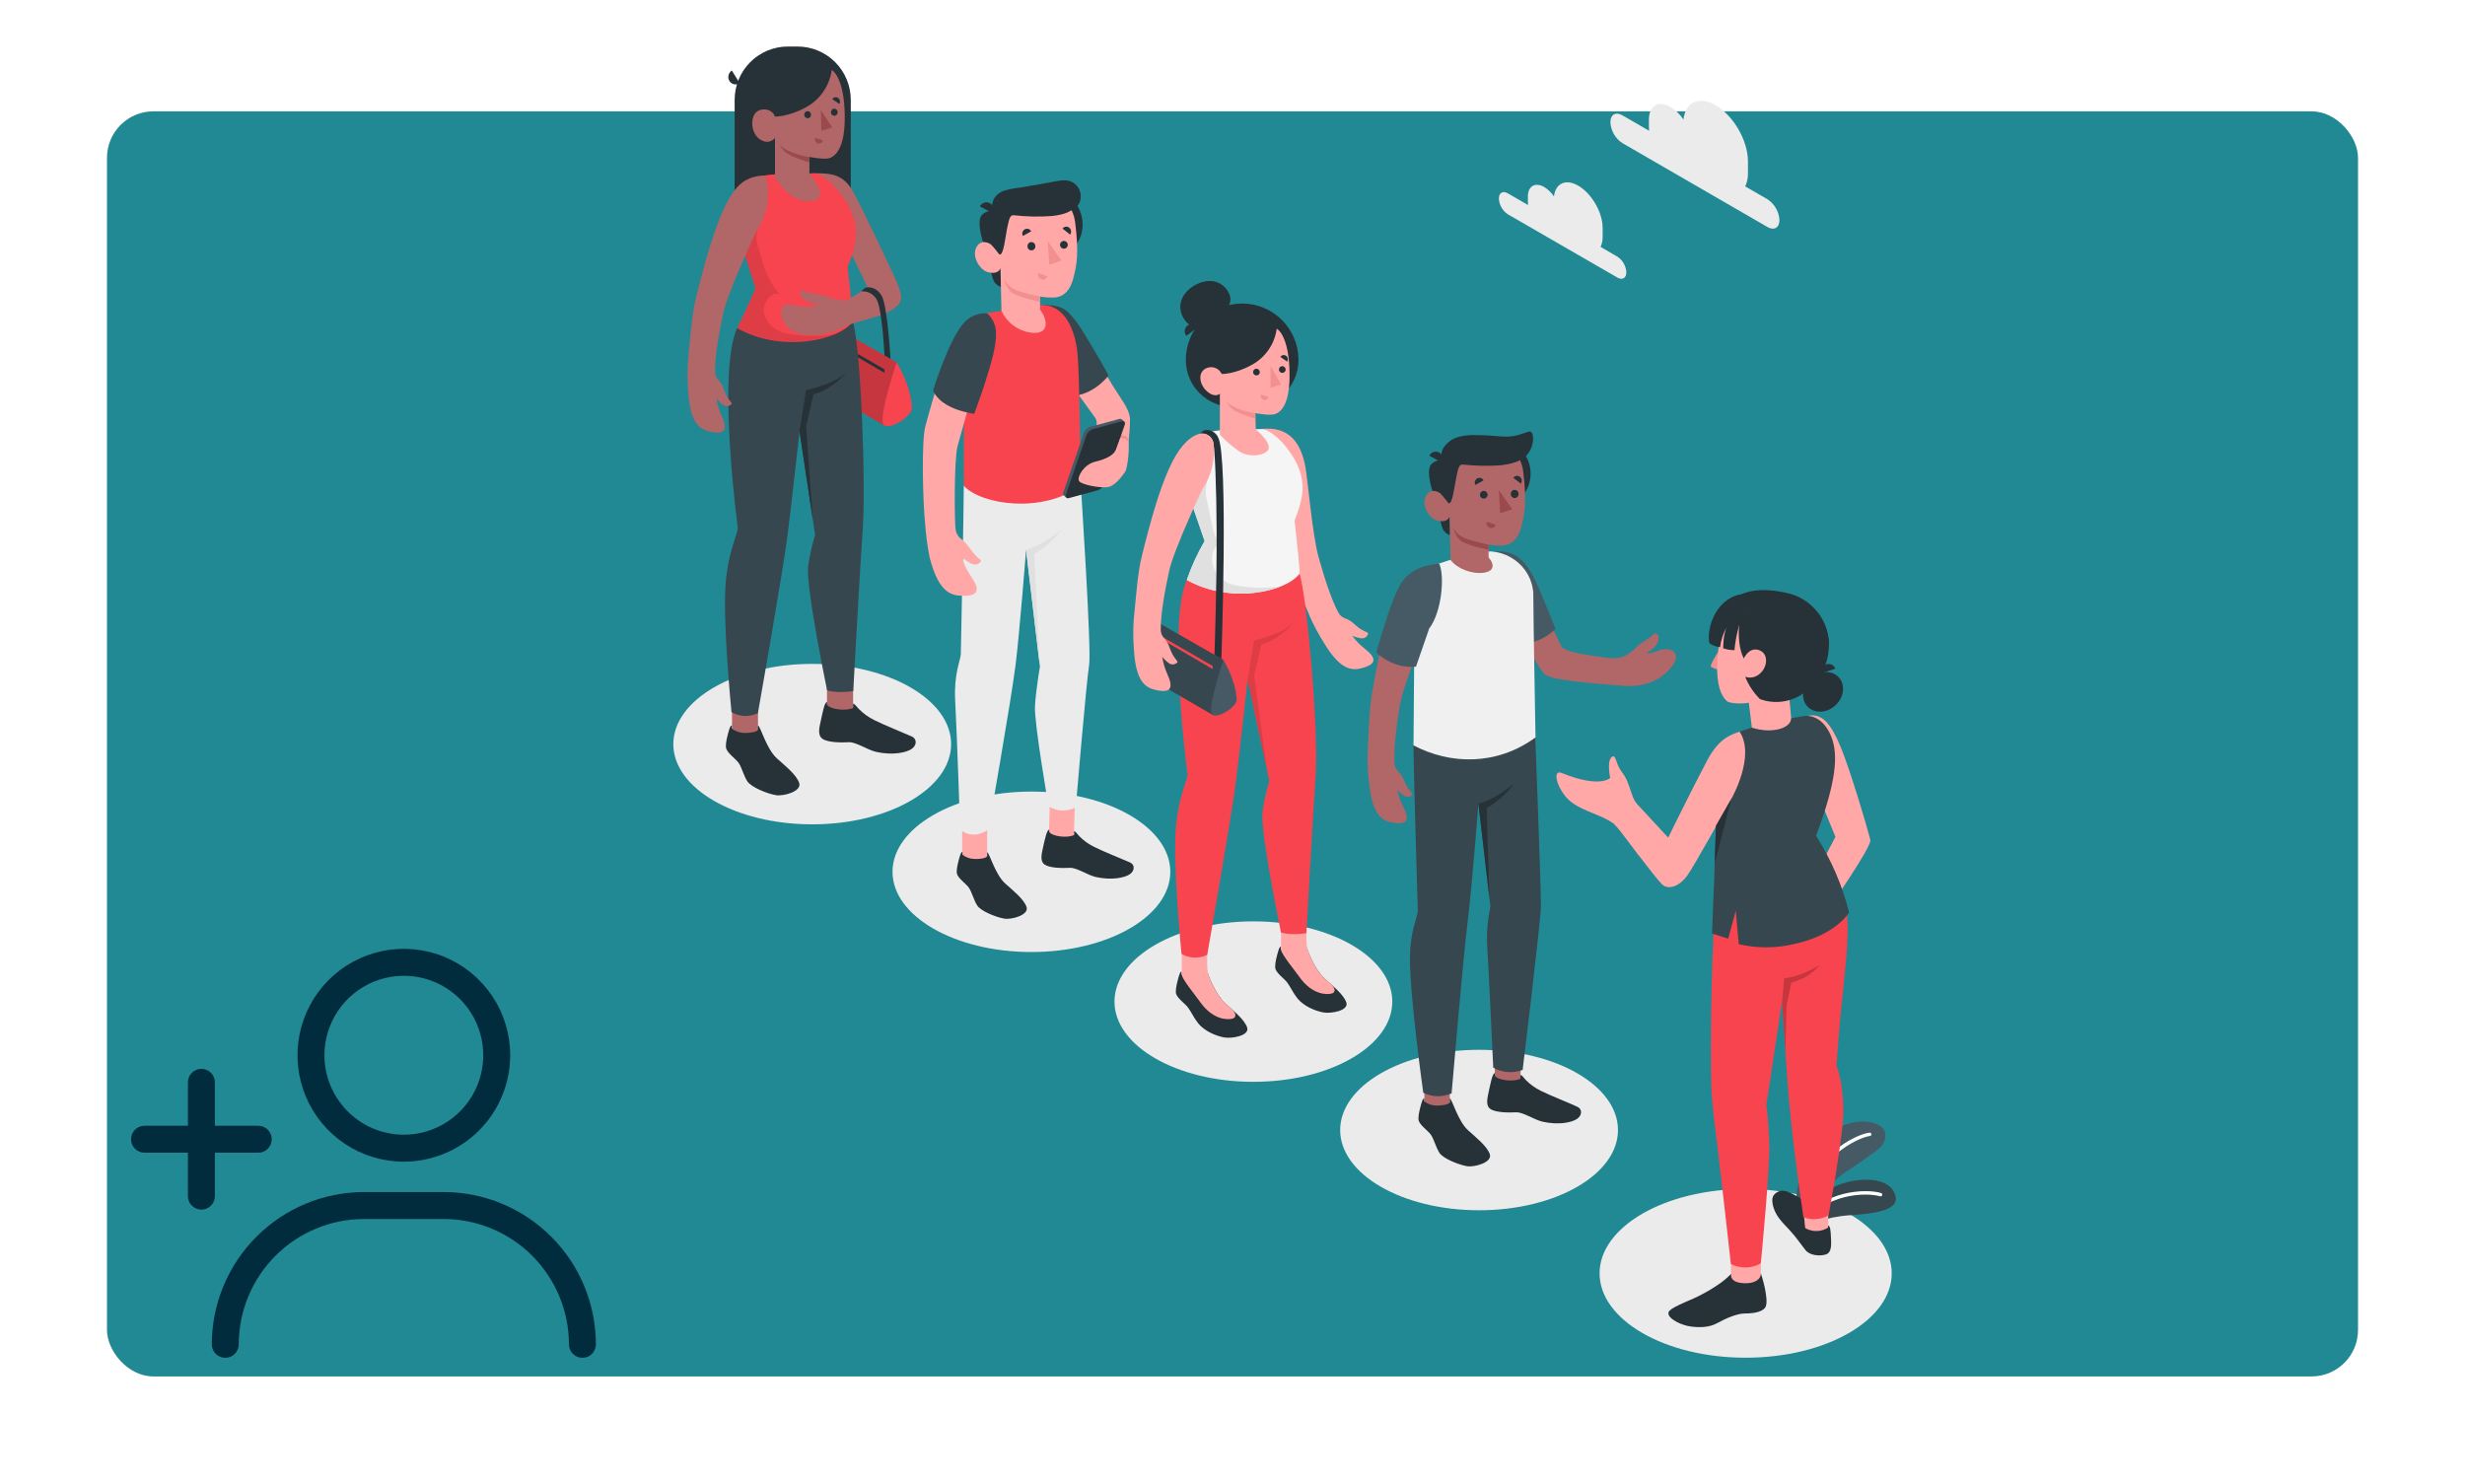 <svg width="530" height="319" viewBox="0 0 530 319" fill="none" xmlns="http://www.w3.org/2000/svg">
<g filter="url(#filter0_d_446_657)">
<rect x="23" y="23.937" width="484" height="272" rx="10" fill="#218994"/>
</g>
<path d="M375.333 291.907C392.678 291.907 406.739 283.787 406.739 273.77C406.739 263.753 392.678 255.632 375.333 255.632C357.989 255.632 343.928 263.753 343.928 273.77C343.928 283.787 357.989 291.907 375.333 291.907Z" fill="#EBEBEB"/>
<path d="M174.637 177.232C191.132 177.232 204.503 169.51 204.503 159.984C204.503 150.458 191.132 142.735 174.637 142.735C158.142 142.735 144.771 150.458 144.771 159.984C144.771 169.51 158.142 177.232 174.637 177.232Z" fill="#EBEBEB"/>
<path d="M221.765 204.686C238.259 204.686 251.631 196.964 251.631 187.438C251.631 177.912 238.259 170.19 221.765 170.19C205.27 170.19 191.898 177.912 191.898 187.438C191.898 196.964 205.27 204.686 221.765 204.686Z" fill="#EBEBEB"/>
<path d="M269.491 232.592C285.986 232.592 299.357 224.869 299.357 215.343C299.357 205.817 285.986 198.095 269.491 198.095C252.997 198.095 239.625 205.817 239.625 215.343C239.625 224.869 252.997 232.592 269.491 232.592Z" fill="#EBEBEB"/>
<path d="M318.017 260.207C334.511 260.207 347.883 252.485 347.883 242.959C347.883 233.433 334.511 225.71 318.017 225.71C301.522 225.71 288.15 233.433 288.15 242.959C288.15 252.485 301.522 260.207 318.017 260.207Z" fill="#EBEBEB"/>
<path d="M348.829 24.793L354.581 28.118C354.581 27.86 354.536 27.602 354.536 27.358V25.702C354.536 22.731 356.616 21.527 359.186 23.009C360.295 23.695 361.243 24.614 361.962 25.702C362.381 21.965 365.312 20.547 368.867 22.628C372.731 24.851 375.829 30.251 375.829 34.69V37.19C375.853 38.186 375.653 39.175 375.243 40.083L380.022 42.84C380.772 43.332 381.396 43.992 381.843 44.769C382.291 45.546 382.55 46.417 382.599 47.312C382.599 48.962 381.439 49.632 380.022 48.807L348.829 30.766C348.078 30.277 347.452 29.617 347.005 28.84C346.557 28.062 346.299 27.19 346.253 26.294C346.247 24.639 347.393 23.968 348.829 24.793Z" fill="#EBEBEB"/>
<path d="M324.206 41.571L328.547 44.084C328.547 43.884 328.515 43.697 328.515 43.504V42.248C328.515 40.006 330.087 39.097 332.025 40.218C332.861 40.73 333.575 41.419 334.119 42.235C334.434 39.413 336.643 38.369 339.329 39.915C342.234 41.591 344.585 45.669 344.585 49.02V50.901C344.604 51.653 344.452 52.4 344.141 53.085L347.747 55.173C348.311 55.544 348.78 56.042 349.115 56.627C349.451 57.212 349.644 57.869 349.68 58.542C349.68 59.786 348.804 60.295 347.747 59.67L324.206 46.075C323.642 45.703 323.174 45.203 322.838 44.617C322.503 44.031 322.309 43.374 322.274 42.699C322.274 41.455 323.118 40.953 324.206 41.571Z" fill="#EBEBEB"/>
<path d="M386.714 265.142C388.273 263.3 392.473 261.631 397.728 261.277C402.984 260.922 408.311 260.284 407.563 257.153C406.758 253.777 402.044 252.939 397.129 254.17C391.764 255.51 387.275 260.117 386.74 263.338L386.714 265.142Z" fill="#37474F"/>
<path d="M386.785 264.021C386.855 264.031 386.925 264.021 386.989 263.992C387.053 263.964 387.107 263.918 387.146 263.86C392.209 256.367 401.438 256.367 404.227 257.204C404.274 257.219 404.323 257.225 404.371 257.22C404.42 257.216 404.467 257.202 404.51 257.179C404.554 257.157 404.592 257.125 404.623 257.088C404.654 257.05 404.677 257.006 404.691 256.959C404.719 256.865 404.709 256.764 404.664 256.677C404.618 256.591 404.54 256.525 404.446 256.496C401.496 255.6 391.835 255.587 386.528 263.454C386.475 263.537 386.457 263.637 386.476 263.733C386.495 263.829 386.551 263.914 386.631 263.97C386.678 263.997 386.731 264.014 386.785 264.021Z" fill="white"/>
<path d="M386.714 265.142C386.714 265.142 390.547 255.839 397.471 251.541C399.525 250.252 401.76 248.616 403.319 247.482C406.662 245.046 405.895 241.76 401.818 241.225C395.764 240.439 390.611 244.892 387.739 251.27C384.866 257.649 386.714 265.142 386.714 265.142Z" fill="#455A64"/>
<path d="M386.773 260.716C386.862 260.73 386.953 260.71 387.028 260.66C387.103 260.61 387.157 260.533 387.178 260.446C389.903 249.048 399.564 244.512 402.05 244.241C402.098 244.236 402.144 244.222 402.186 244.199C402.228 244.177 402.265 244.146 402.295 244.109C402.325 244.071 402.347 244.029 402.36 243.983C402.374 243.937 402.378 243.889 402.372 243.842C402.361 243.747 402.313 243.66 402.238 243.601C402.163 243.542 402.068 243.515 401.973 243.526C398.959 243.848 389.278 248.603 386.476 260.278C386.465 260.324 386.462 260.372 386.469 260.419C386.476 260.466 386.493 260.511 386.517 260.552C386.542 260.593 386.574 260.628 386.612 260.656C386.651 260.684 386.694 260.705 386.74 260.716H386.773Z" fill="white"/>
<path d="M388.698 153.921C391.783 153.193 393.786 155.796 395.783 160.647C397.78 165.499 401.316 177.316 402.14 180.557C402.514 182.006 393.323 195.002 393.716 194.809C393.838 194.751 390.128 188.546 390.128 188.546L394.637 179.912L391.416 172.065L388.698 153.921Z" fill="#FFA8A7"/>
<path d="M393.084 263.454C393.503 263.615 393.606 264.408 393.67 265.993C393.716 267.198 393.973 269.292 392.569 269.71C391.165 270.129 389.11 269.91 388.209 268.783C387.081 267.372 386.321 266.128 384.724 264.408C383.333 262.913 381.826 261.515 381.265 259.421C380.757 257.526 381.182 256.708 382.47 256.154C384.248 255.4 387.036 257.874 388.428 258.261C389.626 258.564 392.666 263.261 393.084 263.454Z" fill="#263238"/>
<path d="M393.084 260.877V263.918C392.354 264.387 391.51 264.648 390.643 264.672C389.776 264.695 388.918 264.482 388.164 264.053C388.08 263.867 387.835 260.877 387.835 260.877H393.084Z" fill="#FFA8A7"/>
<path d="M378.605 273.763C378.605 273.763 379.159 275.451 379.462 276.933C379.7 278.112 380.042 280.077 379.629 280.96C379.217 281.843 377.613 282.416 375.121 282.397C373.511 282.397 370.992 283.486 369.273 284.446C367.553 285.406 365.563 285.445 363.682 285.219C361.466 284.961 359.173 283.673 358.813 282.758C358.452 281.843 358.916 281.398 364.139 279.169C364.184 279.169 369.646 276.682 372.171 273.892L378.605 273.763Z" fill="#263238"/>
<path d="M378.605 271.663C378.605 271.663 378.605 273.106 378.605 273.931C378.605 274.756 377.633 275.986 375.114 275.896C373.343 275.832 372.1 275.355 372.171 273.899V271.792L378.605 271.663Z" fill="#FFA8A7"/>
<path d="M396.343 238.384C396.182 231.941 394.862 229.144 394.862 229.144C394.862 229.144 395.351 221.213 396.421 211.51C398.044 196.722 397.297 193.862 394.379 187.206C394.379 187.206 369.504 184.687 368.751 195.028C367.804 207.914 367.688 230.742 368.036 235.291C368.384 239.84 368.371 238.996 369.472 248.178C370.348 255.458 372.152 271.766 372.152 271.766C373.153 272.275 374.265 272.53 375.388 272.507C376.511 272.485 377.612 272.186 378.592 271.637C378.592 271.637 380.621 250.929 380.409 245.684C380.151 239.273 379.765 237.643 379.765 237.643C379.765 237.643 382.676 218.707 383.127 215.363C383.127 215.363 383.533 221.342 383.874 225.891C384.215 230.44 384.183 232.295 385.162 241.702C385.916 249.08 387.738 261.676 387.738 261.676C388.613 262.032 389.558 262.181 390.5 262.111C391.442 262.042 392.355 261.756 393.168 261.276C393.168 261.276 396.498 243.577 396.343 238.384Z" fill="#F7444E"/>
<path d="M375.958 150.57L377.124 160.183L385.574 159.423L384.608 148.747L375.958 150.57Z" fill="#FFA8A7"/>
<path d="M393.819 158.566C392.891 156.04 390.759 153.412 387.513 153.991C386.663 154.152 385.922 154.275 385.123 154.436C385.053 156.646 380.879 157.793 376.718 156.453C375.469 156.813 374.322 157.174 373.285 157.548C370.31 158.611 369.118 163.553 369.047 171.82C368.976 180.086 368.107 200.711 368.107 200.711L371.585 201.806L373.208 195.769L373.852 202.998C377.803 203.919 381.916 203.9 385.858 202.94C394.798 201.007 397.574 196.162 397.574 196.162C396.1 190.328 393.701 184.768 390.469 179.693C394.952 167.793 395.197 162.297 393.819 158.566Z" fill="#37474F"/>
<path d="M369.678 138.354C369.172 137.206 368.966 135.948 369.078 134.698C369.191 133.448 369.619 132.247 370.322 131.208C373.156 126.756 378.625 125.996 385.136 127.729C387.398 128.424 389.39 129.8 390.842 131.669C392.293 133.538 393.132 135.809 393.245 138.173C393.555 142.928 380.299 146.434 380.602 149.687L369.678 138.354Z" fill="#263238"/>
<path d="M369.396 140.164C369.396 140.164 367.591 143.044 367.849 143.341C368.295 143.617 368.786 143.813 369.299 143.921L369.396 140.164Z" fill="#F28F8F"/>
<path d="M374.876 131.022C373.079 132.014 369.981 133.844 369.35 140.577C368.706 147.49 370.303 149.848 371.282 150.725C371.926 151.317 375.211 151.453 376.899 150.873C379.018 150.151 383.584 147.741 385.658 144.127C388.093 139.868 388.473 134.275 385.465 132.168C381.227 129.205 376.377 130.184 374.876 131.022Z" fill="#FFA8A7"/>
<path d="M374.87 131.84C373.82 134.37 373.168 137.048 372.937 139.778C372.109 139.786 371.286 139.654 370.503 139.385C370.503 139.385 370.471 136.485 371.25 134.836C370.502 136.165 370.021 137.627 369.833 139.14C368.999 139.072 368.201 138.773 367.527 138.277C366.883 135.177 368.815 128.786 374.322 127.768L374.87 131.84Z" fill="#263238"/>
<path d="M374.348 131.324C374.348 131.324 372.931 137.658 374.94 141.582C374.94 141.582 375.984 139.095 378.116 139.746C380.248 140.396 380.138 143.231 378.509 144.726C378.092 145.151 377.564 145.45 376.986 145.59C376.407 145.729 375.801 145.702 375.237 145.512C375.955 147.301 377.028 148.925 378.393 150.287C378.393 150.287 384.692 153.096 390.147 146.936C395.1 141.35 394.179 131.601 386.598 129.308C379.018 127.014 374.348 131.324 374.348 131.324Z" fill="#263238"/>
<path d="M395.319 145.596C396.814 147.181 396.53 149.874 394.675 151.614C392.82 153.353 390.128 153.482 388.634 151.904C387.14 150.325 387.423 147.619 389.278 145.879C391.133 144.14 393.819 144.011 395.319 145.596Z" fill="#263238"/>
<path d="M392.73 142.825C392.356 142.946 392.044 143.211 391.864 143.561C391.685 143.911 391.651 144.319 391.77 144.694L394.598 143.785C394.477 143.411 394.212 143.099 393.862 142.919C393.512 142.739 393.105 142.706 392.73 142.825Z" fill="#263238"/>
<path d="M351.902 172.773C350.671 171.375 350.472 168.263 348.836 166.15C347.2 164.036 347.496 161.872 346.472 162.825C345.448 163.779 346.214 167.277 346.214 167.277C346.214 167.277 344.314 170.808 344.147 172.612C343.979 174.416 348.771 178.959 348.771 178.959L351.902 172.773Z" fill="#FFA8A7"/>
<path d="M346.472 167.032C346.472 167.032 344.54 169.738 335.819 166.201C333.41 165.228 335.033 170.409 337.989 172.554C340.72 174.539 344.14 175.131 346.878 177.006C346.884 176.742 346.472 167.032 346.472 167.032Z" fill="#FFA8A7"/>
<path d="M374.026 157.29C371.54 158.154 369.369 159.159 367.05 163.514C364.068 169.12 358.677 180.086 358.677 180.086L351.902 172.773C351.902 172.773 350.916 171.388 349.087 174.41C347.258 177.432 348.069 178.276 348.069 178.276C348.069 178.276 355.927 188.797 357.363 190.137C358.8 191.478 361.176 190.434 362.722 188.333C364.268 186.233 372.261 171.742 372.261 171.742C372.261 171.742 377.536 162.587 374.026 157.29Z" fill="#FFA8A7"/>
<path opacity="0.2" d="M383.159 215.388L383.629 210.362C386.327 209.959 388.906 208.979 391.191 207.489C391.191 207.489 389.574 210.066 385.143 211.258L384.138 216.155L383.88 225.916L383.159 215.388Z" fill="black"/>
<path d="M368.938 177.528C368.938 177.528 372.062 172.058 372.261 171.729L368.687 185.602L368.938 177.528Z" fill="#263238"/>
<path d="M331.871 144.713C332.785 145.674 334.956 146.414 349.01 147.439C351.055 147.638 353.12 147.367 355.045 146.646C356.941 145.898 358.57 144.599 359.721 142.916C359.992 142.545 360.193 142.128 360.313 141.685C360.423 141.248 360.356 140.785 360.127 140.397C359.85 140.031 359.453 139.775 359.006 139.675C358.121 139.474 357.194 139.574 356.372 139.958C355.083 140.461 354.079 140.635 354.175 140.371C354.272 140.107 355.058 139.868 355.863 138.96C356.668 138.051 356.874 136.775 356.352 136.382C355.831 135.989 355.921 136.073 354.993 136.846C354.066 137.62 352.997 138.013 351.773 139.198C350.999 140.08 350.022 140.759 348.926 141.176C347.515 141.737 346.182 141.569 342.266 140.944C338.885 140.403 337.584 140.21 335.961 139.308C334.215 136.653 330.003 125.436 328.174 122.362C326.241 119.108 322.312 119.012 322.312 119.012C322.347 123.018 323.017 126.993 324.296 130.79C325.649 134.591 330.962 143.766 331.871 144.713Z" fill="#B16668"/>
<path d="M321.25 118.645C322.868 118.376 324.53 118.669 325.958 119.476C328.09 120.816 329.481 123.297 330.827 126.402C332.476 130.178 334.46 135.229 334.46 135.229C332.544 137.093 330.039 138.232 327.375 138.451L321.031 127.903L321.25 118.645Z" fill="#455A64"/>
<path d="M306.249 239.634H311.724V230.259H306.249V239.634Z" fill="#B16668"/>
<path d="M321.398 232.618L326.873 232.804L327.143 222.888L321.398 222.695V232.618Z" fill="#B16668"/>
<path d="M303.917 160.255C303.917 165.486 304.845 195.905 304.845 195.905C304.716 197.406 303.267 200.08 303.157 205.505C302.99 213.365 306.017 234.944 306.017 234.944C306.962 235.408 307.997 235.66 309.05 235.681C310.103 235.703 311.147 235.493 312.11 235.066C312.11 235.066 314.596 205.808 315.575 198.031C316.432 191.24 317.881 172.793 317.881 172.793L320.457 194.957C319.823 197.813 319.593 200.743 319.775 203.662C320.032 207.264 321.063 229.544 321.063 229.544C322.017 230.084 323.078 230.408 324.171 230.491C325.265 230.575 326.363 230.416 327.388 230.027C327.388 230.027 331.252 198.263 331.31 194.957C331.381 191.195 329.88 152.768 329.88 152.768L303.917 160.255Z" fill="#37474F"/>
<path d="M307.518 121.782C306.314 122.318 305.366 123.303 304.877 124.527C304.317 126.042 304.046 127.648 304.078 129.263V139.991L303.917 160.254C311.775 164.397 321.765 164.674 330.151 158.547C330.151 158.547 329.681 132.472 329.681 128.206C329.681 128.013 329.681 127.82 329.681 127.62C329.372 121.525 323.375 117.311 317.443 118.864L312.484 120.152L307.505 121.795L307.518 121.782Z" fill="#F0F0F0"/>
<path d="M326.896 107.15C329.833 104.211 329.833 99.446 326.896 96.507C323.958 93.568 319.194 93.568 316.257 96.507C313.319 99.446 313.319 104.211 316.257 107.15C319.194 110.089 323.958 110.089 326.896 107.15Z" fill="#263238"/>
<path d="M308.568 107.176C308.568 107.176 309.785 112.904 310.274 113.851C310.6 114.431 311.138 114.863 311.775 115.056L311.691 111.029L308.568 107.176Z" fill="#263238"/>
<path d="M310.094 98.967C309.668 98.918 309.237 98.966 308.833 99.109C308.429 99.252 308.062 99.486 307.763 99.792C306.758 100.816 307.318 104.031 308.568 107.176L310.861 107.44L310.094 98.967Z" fill="#263238"/>
<path d="M311.55 107.44C311.092 107.717 310.435 106.834 309.869 106.235C309.302 105.636 307.447 104.83 306.519 106.783C305.592 108.735 307.337 111.389 308.793 111.847C311.311 112.639 311.691 111.029 311.691 111.029L311.872 120.378C315.002 124.392 323.678 124.05 320.064 119.862V117.098C321.184 117.278 322.32 117.337 323.452 117.272C325.301 116.989 326.467 115.526 327.027 113.522C327.929 110.301 328.27 107.723 327.51 101.383C326.666 94.45 318.609 94.373 314.255 97.118C309.901 99.863 311.55 107.44 311.55 107.44Z" fill="#B16668"/>
<path d="M311.55 108.22C311.318 108.22 310.442 106.757 309.869 106.235C309.07 105.513 310.094 98.967 310.094 98.967C309.886 98.4 309.848 97.785 309.984 97.197C310.12 96.609 310.425 96.073 310.861 95.655C311.949 94.457 313.134 93.722 316.271 93.536C318.422 93.525 320.571 93.627 322.712 93.838C325.81 94.045 326.95 93.284 328.734 92.782C330.093 92.402 330.248 97.292 326.802 98.948C326.802 98.948 325.681 99.669 322.738 100.03C320.016 100.231 317.282 100.179 314.571 99.876C313.72 99.76 313.54 100.584 313.076 102.846C312.664 104.837 312.329 108.174 311.55 108.22Z" fill="#263238"/>
<path d="M310.101 99.476L307.318 97.981C307.407 97.794 307.533 97.627 307.688 97.489C307.844 97.352 308.025 97.248 308.222 97.183C308.419 97.118 308.627 97.093 308.834 97.111C309.04 97.129 309.241 97.188 309.424 97.285C309.797 97.494 310.074 97.838 310.2 98.246C310.326 98.653 310.291 99.094 310.101 99.476Z" fill="#263238"/>
<path d="M320.058 117.098C320.058 117.098 315.929 116.267 314.487 115.501C313.637 115.058 312.941 114.368 312.49 113.522C312.707 114.368 313.093 115.162 313.624 115.855C314.68 117.202 320.065 118.2 320.065 118.2L320.058 117.098Z" fill="#9A4A4D"/>
<path d="M319.853 106.409C319.845 106.57 319.791 106.726 319.695 106.856C319.6 106.987 319.469 107.086 319.318 107.143C319.167 107.199 319.002 107.21 318.845 107.174C318.687 107.138 318.544 107.057 318.432 106.94C318.321 106.823 318.246 106.676 318.217 106.518C318.188 106.359 318.207 106.195 318.27 106.046C318.334 105.898 318.439 105.771 318.574 105.682C318.709 105.593 318.866 105.546 319.028 105.546C319.139 105.547 319.249 105.571 319.351 105.616C319.452 105.66 319.544 105.724 319.621 105.805C319.698 105.885 319.758 105.98 319.798 106.084C319.838 106.187 319.856 106.298 319.853 106.409Z" fill="#263238"/>
<path d="M318.977 103.284L317.205 104.264C317.08 104.02 317.054 103.738 317.13 103.476C317.207 103.214 317.381 102.99 317.617 102.853C317.734 102.788 317.863 102.749 317.996 102.736C318.128 102.723 318.262 102.737 318.39 102.777C318.517 102.818 318.634 102.884 318.735 102.971C318.836 103.058 318.919 103.164 318.977 103.284Z" fill="#263238"/>
<path d="M319.697 112.124L321.585 112.839C321.545 112.968 321.48 113.088 321.394 113.191C321.307 113.294 321.2 113.378 321.079 113.439C320.959 113.499 320.827 113.534 320.692 113.542C320.558 113.55 320.423 113.53 320.296 113.484C320.039 113.38 319.832 113.18 319.72 112.926C319.608 112.672 319.6 112.384 319.697 112.124Z" fill="#9A4A4D"/>
<path d="M326.996 103.973L325.378 102.73C325.454 102.62 325.551 102.527 325.664 102.456C325.777 102.386 325.903 102.339 326.034 102.319C326.166 102.299 326.301 102.306 326.429 102.341C326.558 102.375 326.678 102.435 326.783 102.517C326.998 102.687 327.14 102.932 327.18 103.203C327.219 103.474 327.153 103.75 326.996 103.973Z" fill="#263238"/>
<path d="M326.5 106.17C326.51 106.285 326.496 106.401 326.459 106.51C326.422 106.619 326.363 106.72 326.285 106.805C326.207 106.89 326.112 106.958 326.007 107.004C325.901 107.051 325.787 107.075 325.672 107.075C325.556 107.075 325.442 107.051 325.337 107.004C325.231 106.958 325.137 106.89 325.059 106.805C324.981 106.72 324.921 106.619 324.884 106.51C324.847 106.401 324.834 106.285 324.844 106.17C324.84 106.06 324.859 105.949 324.899 105.846C324.939 105.743 324.999 105.648 325.076 105.568C325.152 105.488 325.245 105.425 325.346 105.381C325.448 105.337 325.558 105.314 325.669 105.313C325.779 105.315 325.889 105.339 325.991 105.383C326.092 105.427 326.185 105.49 326.262 105.57C326.339 105.649 326.4 105.743 326.441 105.846C326.481 105.949 326.502 106.06 326.5 106.17Z" fill="#263238"/>
<path d="M322.28 105.391L322.551 110.365L325.153 109.483L322.28 105.391Z" fill="#9A4A4D"/>
<path d="M311.724 236.928V236.148C312.245 236.374 313.463 241.019 315.64 243.004C317.366 244.576 319.723 246.4 320.322 248.158C320.921 249.917 317.037 250.993 315.427 250.736C313.553 250.401 310.274 249.08 309.489 247.856C308.703 246.631 308.291 244.827 307.627 243.932C306.964 243.036 305.437 242.031 305.051 240.994C304.858 240.427 305.09 239.177 305.366 238.12C305.643 237.063 305.895 236.09 306.223 236.187V236.78C307.001 237.396 307.968 237.723 308.96 237.708C309.785 237.682 311.73 237.54 311.724 236.928Z" fill="#263238"/>
<path d="M326.93 231.116C327.214 231.116 327.446 231.529 328.071 232.205C329.007 233.153 330.095 233.937 331.291 234.525C333.339 235.549 337.326 237.102 339.129 237.946C340.257 238.455 340.205 239.815 339.039 240.588C337.873 241.361 335.065 241.921 331.684 241.168C329.848 240.755 327.452 239.054 325.939 239.144C324.425 239.235 321.585 239.215 320.464 238.442C319.343 237.669 319.82 236.026 320.11 234.608C320.457 233.069 320.889 230.659 321.398 230.743V231.277C322.042 232.27 325.456 232.676 326.898 231.922L326.93 231.116Z" fill="#263238"/>
<path d="M317.881 172.793C320.709 171.91 323.308 170.417 325.494 168.418C325.494 168.418 324.026 171.176 319.646 173.74L320.232 193.069L317.881 172.793Z" fill="#263238"/>
<path d="M295.003 149.005C298.514 128.451 302.088 122.201 307.995 121.989C309.811 123.954 309.643 130.178 307.119 134.069C307.119 134.069 301.708 147.13 300.968 151.717C300.323 155.744 299.609 160.802 299.834 164.23C299.884 164.834 300.152 165.4 300.588 165.821C301.753 166.968 301.805 167.928 302.584 169.217C303.196 170.228 303.827 170.583 303.666 170.828C303.448 171.086 303.141 171.252 302.805 171.294C302.47 171.336 302.131 171.25 301.856 171.053C301.32 170.705 300.837 170.282 300.42 169.797C300.677 171.058 301.111 172.277 301.708 173.418C303.087 176.15 302.861 177.593 299.029 176.788C296.633 176.279 295.048 174.378 294.411 168.708C294.138 166.621 294.013 164.517 294.037 162.413C294.256 156.988 294.449 152.239 295.003 149.005Z" fill="#B16668"/>
<path d="M309.431 121.151C307.64 121.48 303.048 121.641 300.691 126.389C299.145 129.514 297.586 134.411 295.918 140.274C295.918 140.274 299.364 143.844 304.446 143.335L307.292 135.126C309.991 131.634 310.68 123.78 309.431 121.151Z" fill="#455A64"/>
<path d="M276.827 119.772C271.823 99.611 266.103 94.934 271.449 92.215C276.943 91.68 279.777 94.927 280.73 100.713C281.201 103.548 282.218 115.172 283.494 119.727C284.621 123.728 286.128 128.715 287.803 131.776C288.104 132.317 288.595 132.728 289.181 132.929C290.746 133.489 291.21 134.359 292.479 135.216C293.477 135.861 294.211 135.944 294.166 136.234C294.078 136.567 293.866 136.854 293.575 137.037C293.283 137.22 292.933 137.285 292.595 137.22C291.95 137.126 291.322 136.944 290.727 136.679C291.497 137.734 292.412 138.676 293.445 139.475C295.892 141.408 296.298 142.851 292.414 143.741C289.98 144.295 287.706 143.219 284.685 138.251C283.538 136.438 282.522 134.546 281.645 132.587C279.545 127.504 277.632 123.045 276.827 119.772Z" fill="#FFA8A7"/>
<path d="M259.559 209.687V208.907C259.869 209.822 261.298 213.772 263.469 215.75C265.195 217.328 267.546 219.145 268.145 220.904C268.744 222.663 264.873 223.34 263.256 223.056C261.389 222.728 258.967 221.664 257.647 220.041C256.719 218.9 256.126 217.554 255.463 216.658C254.8 215.763 253.28 214.757 252.887 213.72C252.694 213.153 252.925 211.903 253.202 210.853C253.479 209.803 253.73 208.817 254.059 208.92V209.513C254.84 210.124 255.805 210.451 256.796 210.44C257.627 210.453 259.566 210.299 259.559 209.687Z" fill="#263238"/>
<path d="M265.028 217.134C264.493 216.658 263.959 216.194 263.469 215.743C261.955 214.364 260.796 212.019 260.133 210.414C259.754 209.504 259.559 208.527 259.559 207.541V204.422H254.091V209.493V209.628C254.355 210.762 256.867 213.784 258.291 215.756C259.244 217.076 261.06 218.758 263.231 219.048C265.318 219.344 266.367 218.694 265.028 217.134Z" fill="#FFA8A7"/>
<path d="M280.891 204.293V203.533C281.194 204.448 282.63 208.398 284.795 210.376C286.521 211.954 288.878 213.771 289.471 215.53C290.063 217.289 286.199 217.966 284.588 217.682C282.714 217.354 280.292 216.291 278.972 214.667C278.045 213.527 277.458 212.18 276.795 211.284C276.132 210.389 274.605 209.384 274.251 208.346C274.051 207.779 274.283 206.529 274.56 205.479C274.837 204.429 275.088 203.449 275.423 203.546V204.139C276.201 204.75 277.165 205.078 278.154 205.067C278.953 205.06 280.898 204.906 280.891 204.293Z" fill="#263238"/>
<path d="M286.36 211.742C285.825 211.265 285.284 210.801 284.795 210.356C283.281 208.971 282.128 206.626 281.465 205.022C281.085 204.111 280.89 203.134 280.891 202.148V199.023H275.423V204.094V204.229C275.687 205.363 278.193 208.385 279.623 210.356C280.576 211.677 282.392 213.359 284.563 213.649C286.643 213.952 287.693 213.301 286.36 211.742Z" fill="#FFA8A7"/>
<path d="M255.18 124.676C250.942 133.934 255.334 166.556 255.334 166.556C255.205 168.057 253.486 171.021 252.848 177.632C252.088 185.447 254.033 205.08 254.033 205.08C254.867 205.564 255.806 205.836 256.769 205.875C257.732 205.913 258.69 205.715 259.559 205.299C259.559 205.299 264.77 175.738 265.749 167.967C266.606 161.182 268.248 146.267 268.248 146.267L272.911 167.928C272.23 170.114 271.736 172.353 271.436 174.623C270.992 179.191 275.423 200.479 275.423 200.479C275.423 200.479 277.31 201.169 280.891 200.64C280.891 200.64 282.457 172.4 282.869 166.891C283.558 157.645 281.104 128.786 279.41 123.31L255.18 124.676Z" fill="#F7444E"/>
<path opacity="0.1" d="M268.248 146.273L269.626 137.671C269.626 137.671 275.423 136.466 278.09 133.979C278.09 133.979 275.32 137.433 271.204 138.56L269.659 145.184L272.357 165.235L268.248 146.273Z" fill="black"/>
<path d="M262.657 92.492C257.221 92.865 256.861 95.494 255.482 98.368C254.484 100.579 254.392 103.093 255.225 105.372L259.012 116.325C257.468 118.987 256.185 121.792 255.18 124.701C264.686 130.004 276.55 127.214 279.41 123.342C279.532 122.523 278.798 116.099 278.341 111.905C280.015 107.704 280.46 105.043 279.751 102.24C278.463 97.086 273.356 92.067 271.101 92.247L262.657 92.492Z" fill="#F5F5F5"/>
<path d="M269.118 87.498H265.111C263.784 87.504 262.468 87.248 261.239 86.745C260.01 86.242 258.893 85.502 257.95 84.567C257.007 83.632 256.258 82.52 255.745 81.295C255.232 80.07 254.966 78.756 254.961 77.428C254.947 74.214 256.209 71.127 258.47 68.845C260.731 66.562 263.806 65.272 267.018 65.257C268.609 65.25 270.186 65.556 271.658 66.159C273.131 66.762 274.47 67.649 275.6 68.77C276.73 69.89 277.628 71.223 278.243 72.69C278.858 74.158 279.178 75.733 279.185 77.325C279.193 78.654 278.939 79.973 278.438 81.204C277.936 82.436 277.196 83.556 276.261 84.501C275.326 85.446 274.214 86.197 272.988 86.712C271.762 87.226 270.447 87.493 269.118 87.498Z" fill="#263238"/>
<path d="M263.881 62.428C265.614 65.005 263.778 66.719 261.228 68.452C258.677 70.186 256.391 71.242 254.658 68.697C252.925 66.152 253.879 63.304 256.429 61.61C258.98 59.915 262.155 59.883 263.881 62.428Z" fill="#263238"/>
<path d="M257.646 70.314L255.07 72.209C254.938 72.046 254.841 71.859 254.783 71.658C254.726 71.457 254.709 71.246 254.735 71.038C254.761 70.831 254.829 70.63 254.934 70.45C255.039 70.269 255.179 70.111 255.347 69.986C255.697 69.729 256.134 69.62 256.564 69.681C256.993 69.743 257.382 69.97 257.646 70.314Z" fill="#263238"/>
<path d="M274.509 70.675C275.797 71.422 277.388 74.638 277.259 81.39C277.149 87.112 275.327 88.529 274.373 88.941C273.42 89.354 271.649 89.115 269.903 88.832L270.006 92.305C270.006 92.305 272.943 94.715 272.802 96.287C272.66 97.859 268.725 98.587 266.458 97.06C264.98 96.032 263.612 94.855 262.374 93.548C262.315 93.483 262.283 93.398 262.284 93.31V84.65C262.284 84.65 261.26 85.655 259.514 84.135C258.072 82.885 257.582 80.765 258.69 79.625C258.979 79.352 259.329 79.153 259.71 79.042C260.091 78.932 260.494 78.914 260.883 78.99C261.273 79.067 261.639 79.234 261.951 79.48C262.263 79.726 262.512 80.043 262.677 80.404C262.677 80.404 265.466 80.494 269.163 78.439C270.601 77.657 271.835 76.546 272.764 75.197C273.693 73.848 274.291 72.299 274.509 70.675Z" fill="#FFA8A7"/>
<path d="M270.87 79.979C270.873 80.121 270.833 80.26 270.757 80.379C270.681 80.499 270.571 80.593 270.442 80.65C270.312 80.708 270.169 80.726 270.029 80.703C269.89 80.68 269.76 80.615 269.656 80.519C269.553 80.422 269.48 80.298 269.447 80.16C269.414 80.022 269.422 79.878 269.47 79.745C269.519 79.612 269.605 79.496 269.719 79.412C269.832 79.327 269.968 79.278 270.11 79.27C270.304 79.265 270.493 79.337 270.635 79.469C270.777 79.602 270.862 79.785 270.87 79.979Z" fill="#263238"/>
<path d="M271.082 84.825L272.758 85.353C272.727 85.465 272.675 85.57 272.603 85.661C272.531 85.753 272.442 85.829 272.341 85.885C272.239 85.942 272.127 85.977 272.012 85.99C271.897 86.002 271.78 85.992 271.668 85.959C271.444 85.88 271.258 85.719 271.149 85.508C271.04 85.297 271.016 85.053 271.082 84.825Z" fill="#F28F8F"/>
<path d="M276.757 77.743L275.294 76.745C275.355 76.646 275.434 76.56 275.529 76.493C275.624 76.425 275.731 76.379 275.844 76.354C275.958 76.33 276.075 76.329 276.189 76.352C276.303 76.375 276.411 76.421 276.506 76.487C276.7 76.625 276.834 76.832 276.881 77.065C276.928 77.299 276.883 77.541 276.757 77.743Z" fill="#263238"/>
<path d="M276.429 79.438C276.43 79.579 276.389 79.718 276.312 79.836C276.235 79.955 276.125 80.048 275.996 80.105C275.866 80.161 275.723 80.178 275.584 80.154C275.444 80.13 275.315 80.066 275.212 79.969C275.109 79.872 275.037 79.747 275.005 79.61C274.972 79.472 274.981 79.328 275.029 79.195C275.078 79.063 275.164 78.947 275.278 78.863C275.391 78.779 275.527 78.73 275.668 78.723C275.864 78.718 276.053 78.79 276.196 78.924C276.338 79.058 276.422 79.243 276.429 79.438Z" fill="#263238"/>
<path d="M273.188 78.678L273.169 83.368L275.443 82.653L273.188 78.678Z" fill="#F28F8F"/>
<path d="M269.903 88.845C268.061 88.607 264.274 87.556 263.682 86.042C263.915 86.809 264.381 87.485 265.015 87.975C266.148 88.935 269.936 90.024 269.936 90.024L269.903 88.845Z" fill="#F28F8F"/>
<path d="M265.086 125.7C264.342 125.529 263.639 125.21 263.02 124.764C262.4 124.318 261.876 123.752 261.478 123.1C261.079 122.449 260.815 121.724 260.7 120.969C260.585 120.214 260.622 119.443 260.809 118.703C260.835 118.6 260.868 118.499 260.905 118.4C261.035 117.998 261.296 117.653 261.647 117.419C261.998 117.185 262.418 117.076 262.838 117.111C262.262 116.67 261.781 116.118 261.42 115.489C261.06 114.86 260.828 114.165 260.738 113.445L259.308 106.699C259.17 105.581 259.269 104.446 259.598 103.368L255.779 98.948L255.077 99.438C254.496 101.378 254.55 103.452 255.231 105.359L259.018 116.312C257.452 118.963 256.167 121.77 255.186 124.688C258.278 126.352 261.691 127.332 265.195 127.563C268.698 127.794 272.21 127.271 275.494 126.029C272.035 126.581 268.503 126.47 265.086 125.7Z" fill="#E0E0E0"/>
<path d="M263.018 141.872L249.196 133.947C249.196 133.947 242.472 143.187 247.051 145.796C251.631 148.405 256.171 151.066 260.732 153.702C265.897 151.704 263.018 141.872 263.018 141.872Z" fill="#37474F"/>
<path d="M260.732 143.186L249.917 136.93V137.529L260.732 143.85V143.186Z" fill="#F7444E"/>
<path d="M263.018 141.872C262.129 144.771 259.456 152.987 260.738 153.727C262.02 154.468 265.981 151.917 265.891 150.377C265.665 146.041 263.018 141.872 263.018 141.872Z" fill="#455A64"/>
<path d="M259.199 92.466C259.764 92.41 260.333 92.535 260.823 92.823C261.312 93.112 261.698 93.549 261.923 94.07C264.132 98.271 262.612 141.647 262.612 141.647L261.118 140.79C261.118 140.79 261.64 126.808 261.588 114.076C261.55 104.727 261.202 95.9 260.802 94.94C260.612 94.388 260.239 93.916 259.745 93.604C259.251 93.291 258.665 93.156 258.084 93.22C258.204 93.02 258.366 92.85 258.558 92.719C258.751 92.589 258.969 92.503 259.199 92.466Z" fill="#263238"/>
<path d="M245.454 119.772C249.679 102.492 252.958 95.076 257.582 93.355C257.928 93.221 258.3 93.166 258.671 93.194C259.041 93.222 259.4 93.333 259.722 93.519C260.044 93.704 260.32 93.959 260.531 94.265C260.741 94.572 260.88 94.921 260.938 95.288C261.337 98.775 260.475 102.29 258.51 105.198C258.51 105.198 252.346 118.213 251.36 122.839C250.497 126.885 249.525 131.976 249.576 135.468C249.589 136.097 249.832 136.7 250.259 137.162C251.392 138.387 251.392 139.372 252.127 140.725C252.693 141.782 253.318 142.182 253.144 142.413C252.91 142.667 252.589 142.823 252.245 142.849C251.901 142.876 251.559 142.771 251.289 142.555C250.764 142.173 250.294 141.719 249.892 141.209C250.083 142.502 250.456 143.763 251 144.952C252.288 147.806 251.959 149.263 248.108 148.245C245.692 147.6 244.179 145.596 243.818 139.791C243.638 137.648 243.617 135.494 243.754 133.348C244.288 127.865 244.655 123.026 245.454 119.772Z" fill="#FFA8A7"/>
<path d="M242.626 95.288C243.013 91.512 243.013 89.915 242.897 89.444C242.369 87.299 240.875 85.578 239.303 83.001C236.611 78.536 232.54 71.564 230.666 68.871C229.184 66.758 227.587 65.521 225.146 65.65C223.446 65.746 224.766 72.479 226.434 77.331L235.419 89.734C235.715 90.139 235.85 90.64 235.799 91.139L234.923 99.979L237.789 103.812C237.789 103.812 242.13 100.101 242.626 95.288Z" fill="#FFA8A7"/>
<path d="M242.678 94.747C242.549 94.103 242.098 93.529 240.92 93.574C239.741 93.619 238.82 95.14 238.82 95.14L242.143 96.615C242.317 96.177 242.485 95.726 242.626 95.275C242.646 95.095 242.665 94.921 242.678 94.747Z" fill="#F28F8F"/>
<path d="M224.161 65.585C224.161 65.585 227.851 65.121 229.899 67.351C231.948 69.58 232.946 71.442 234.93 74.734C237.319 78.704 238.356 80.74 238.356 80.74C238.356 80.74 234.621 85.733 229.114 85.082L224.161 65.585Z" fill="#37474F"/>
<path d="M230.541 53.66C233.522 50.679 233.522 45.844 230.541 42.863C227.56 39.881 222.728 39.881 219.747 42.863C216.767 45.844 216.767 50.679 219.747 53.66C222.728 56.642 227.56 56.642 230.541 53.66Z" fill="#263238"/>
<path d="M206.873 186.633H212.251V177.425H206.873V186.633Z" fill="#FFA8A7"/>
<path d="M225.513 180.19L230.885 180.377L231.155 170.635L225.784 170.454L225.513 180.19Z" fill="#FFA8A7"/>
<path d="M207.228 104.456C207.228 109.611 206.584 140.712 206.584 140.712C206.455 142.188 205.076 144.913 205.373 150.589C205.778 158.321 206.448 178.334 206.448 178.334C206.448 178.334 208.967 180.834 212.522 178.334C212.522 178.334 217.391 150.628 218.357 142.974C219.195 136.305 220.625 118.193 220.625 118.193L223.6 143.322C223.6 143.322 222.724 148.334 222.531 151.872C222.338 155.409 225.449 173.36 225.449 173.36C226.319 173.905 227.317 174.212 228.343 174.252C229.369 174.291 230.387 174.062 231.297 173.585C231.297 173.585 233.616 146.208 234.17 143.012C234.724 139.817 232.386 104.444 232.386 104.444L207.228 104.456Z" fill="#EBEBEB"/>
<path d="M212.393 67.312C211.249 67.513 210.19 68.049 209.35 68.851C208.509 69.654 207.926 70.688 207.672 71.822C207.375 73.163 207.226 74.533 207.228 75.907V104.45C210.996 108.554 224.135 110.468 232.347 104.45C232.347 104.45 232.186 79.238 231.574 75.095C230.498 67.898 227.065 65.334 223.6 65.598L215.298 66.79L212.393 67.312Z" fill="#F7444E"/>
<path d="M211.955 53.685C211.955 53.685 213.192 59.483 213.688 60.456C214.019 61.044 214.563 61.483 215.208 61.681L215.124 57.589L211.955 53.685Z" fill="#263238"/>
<path d="M213.507 45.36C213.075 45.311 212.637 45.361 212.226 45.506C211.815 45.651 211.443 45.887 211.137 46.198C210.12 47.235 210.693 50.495 211.955 53.684L214.287 53.955L213.507 45.36Z" fill="#263238"/>
<path d="M214.982 53.955C214.519 54.239 213.855 53.311 213.276 52.737C212.696 52.164 210.822 51.307 209.881 53.285C208.941 55.263 210.712 57.963 212.187 58.44C214.763 59.245 215.124 57.602 215.124 57.602L215.317 66.809C215.882 68.044 216.743 69.12 217.824 69.941C218.905 70.761 220.173 71.301 221.513 71.513C226.022 72.125 225.107 68.394 223.62 66.564V63.768C224.757 63.948 225.91 64.007 227.059 63.942C228.933 63.652 230.112 62.17 230.685 60.141C231.6 56.874 231.973 54.239 231.168 47.821C230.318 40.792 222.151 40.734 217.726 43.498C213.301 46.262 214.982 53.955 214.982 53.955Z" fill="#FFA8A7"/>
<path d="M214.982 54.741C214.751 54.741 213.855 53.266 213.276 52.737C212.471 52.003 213.507 45.36 213.507 45.36C213.297 44.785 213.258 44.161 213.396 43.565C213.535 42.969 213.844 42.426 214.287 42.003C215.388 40.785 217.237 40.65 220.386 40.16C222.035 39.896 224.541 39.439 226.183 39.129C228.154 38.762 229.783 38.376 231.175 39.587C231.721 40.059 232.107 40.688 232.28 41.389C232.453 42.089 232.404 42.826 232.141 43.498C232 43.805 231.811 44.088 231.58 44.336C231.205 44.782 230.715 45.118 230.163 45.308C230.163 45.308 229.307 46.075 226.299 46.436C223.539 46.644 220.766 46.592 218.016 46.281C217.153 46.165 216.966 47.003 216.502 49.297C216.116 51.313 215.775 54.728 214.982 54.741Z" fill="#263238"/>
<path d="M213.514 45.876L210.693 44.387C210.782 44.197 210.909 44.026 211.066 43.886C211.223 43.746 211.407 43.64 211.606 43.574C211.806 43.507 212.017 43.482 212.226 43.5C212.436 43.518 212.639 43.579 212.825 43.678C213.197 43.888 213.476 44.232 213.604 44.641C213.732 45.049 213.7 45.49 213.514 45.876Z" fill="#263238"/>
<path d="M223.613 63.755C223.613 63.755 219.427 62.911 217.958 62.132C217.098 61.682 216.393 60.984 215.936 60.128C216.159 60.985 216.551 61.789 217.089 62.492C218.158 63.858 223.613 64.87 223.613 64.87V63.755Z" fill="#F28F8F"/>
<path d="M222.609 52.911C222.619 53.028 222.605 53.145 222.568 53.256C222.53 53.367 222.47 53.469 222.391 53.555C222.312 53.642 222.215 53.71 222.108 53.758C222.001 53.805 221.885 53.829 221.768 53.829C221.651 53.829 221.535 53.805 221.428 53.758C221.321 53.71 221.225 53.642 221.146 53.555C221.067 53.469 221.006 53.367 220.969 53.256C220.931 53.145 220.917 53.028 220.927 52.911C220.925 52.799 220.944 52.688 220.985 52.583C221.026 52.478 221.087 52.383 221.165 52.302C221.243 52.221 221.336 52.157 221.439 52.112C221.542 52.067 221.653 52.043 221.765 52.041C221.992 52.047 222.207 52.141 222.365 52.303C222.523 52.466 222.611 52.684 222.609 52.911Z" fill="#263238"/>
<path d="M221.714 49.741L219.923 50.734C219.793 50.488 219.764 50.201 219.842 49.934C219.92 49.666 220.099 49.44 220.341 49.303C220.46 49.238 220.59 49.198 220.724 49.185C220.858 49.172 220.994 49.186 221.122 49.227C221.25 49.268 221.369 49.335 221.471 49.423C221.573 49.512 221.655 49.62 221.714 49.741Z" fill="#263238"/>
<path d="M223.233 58.71L225.165 59.425C225.125 59.554 225.06 59.673 224.973 59.776C224.886 59.878 224.779 59.962 224.658 60.022C224.538 60.082 224.407 60.117 224.273 60.126C224.138 60.134 224.004 60.115 223.877 60.07C223.612 59.974 223.396 59.777 223.276 59.522C223.155 59.268 223.14 58.976 223.233 58.71Z" fill="#F28F8F"/>
<path d="M230.093 50.437L228.45 49.149C228.527 49.038 228.626 48.945 228.741 48.874C228.856 48.803 228.983 48.756 229.117 48.736C229.25 48.717 229.386 48.724 229.516 48.758C229.646 48.793 229.768 48.853 229.874 48.936C230.099 49.109 230.248 49.362 230.288 49.642C230.329 49.923 230.259 50.208 230.093 50.437Z" fill="#263238"/>
<path d="M229.585 52.673C229.577 52.837 229.522 52.995 229.425 53.127C229.328 53.26 229.195 53.361 229.042 53.419C228.888 53.476 228.721 53.487 228.561 53.451C228.401 53.414 228.255 53.331 228.142 53.213C228.029 53.094 227.953 52.945 227.923 52.784C227.894 52.623 227.913 52.456 227.977 52.305C228.042 52.155 228.149 52.026 228.286 51.935C228.423 51.845 228.583 51.797 228.747 51.797C228.859 51.799 228.97 51.824 229.073 51.869C229.176 51.915 229.27 51.98 229.347 52.061C229.425 52.143 229.486 52.239 229.527 52.343C229.568 52.448 229.587 52.56 229.585 52.673Z" fill="#263238"/>
<path d="M225.307 51.874L225.584 56.925L228.218 56.023L225.307 51.874Z" fill="#F28F8F"/>
<path d="M212.252 183.978V183.211C212.767 183.437 213.959 187.992 216.116 189.938C217.817 191.484 220.129 193.276 220.715 194.996C221.301 196.716 217.495 197.786 215.91 197.502C214.068 197.174 210.88 195.879 210.113 194.68C209.347 193.482 208.935 191.703 208.284 190.814C207.634 189.925 206.133 188.952 205.779 187.934C205.585 187.374 205.817 186.149 206.088 185.112C206.358 184.075 206.61 183.115 206.932 183.179V183.765C207.698 184.364 208.645 184.684 209.617 184.674C210.352 184.732 212.258 184.577 212.252 183.978Z" fill="#263238"/>
<path d="M230.943 178.72C231.22 178.72 231.445 179.12 232.064 179.79C232.982 180.721 234.051 181.49 235.226 182.064C237.236 183.076 241.152 184.642 242.955 185.421C244.063 185.917 244.005 187.258 242.865 187.999C241.725 188.74 238.962 189.287 235.645 188.566C233.835 188.16 231.484 186.491 229.996 186.581C228.508 186.671 225.726 186.652 224.624 185.892C223.523 185.131 223.98 183.521 224.277 182.129C224.618 180.615 225.101 178.263 225.603 178.392V178.875C226.247 179.848 229.539 180.247 230.956 179.519L230.943 178.72Z" fill="#263238"/>
<path d="M220.605 118.193C223.383 117.327 225.938 115.862 228.09 113.902C228.09 113.902 226.64 116.608 222.351 119.121L223.581 143.335L220.605 118.193Z" fill="#E0E0E0"/>
<path d="M198.906 112.543C199.078 114.983 199.401 117.41 199.872 119.811C201.482 126.022 203.543 127.884 206.313 128.064C210.699 128.361 210.725 126.718 208.76 123.889C207.903 122.655 207.251 121.291 206.828 119.849C207.472 120.387 208.179 120.843 208.934 121.209C209.271 121.384 209.661 121.426 210.027 121.327C210.393 121.228 210.709 120.995 210.912 120.674C211.053 120.378 210.268 120.081 209.45 119.057C208.38 117.768 207.833 116.705 206.352 115.616C205.858 115.131 205.545 114.492 205.463 113.806C205.244 112.923 205.089 98.838 205.888 95.926L209.656 82.395C212.728 80.288 215.994 69.863 211.33 67.647C206.951 68.143 203.756 73.871 198.983 91.564C198.094 94.676 198.41 107.723 198.906 112.543Z" fill="#FFA8A7"/>
<path d="M212.251 67.37C212.852 67.903 213.331 68.558 213.657 69.291C213.984 70.025 214.15 70.82 214.145 71.622C214.267 74.573 212.857 78.826 212.052 81.487C211.247 84.148 209.475 88.961 209.475 88.961C209.475 88.961 202.268 88.136 200.626 83.903C200.626 83.903 204.007 72.95 207.253 69.419C207.873 68.716 208.646 68.165 209.513 67.81C210.38 67.455 211.317 67.304 212.251 67.37Z" fill="#37474F"/>
<path d="M241.763 90.642L241.19 90.153C241.105 90.096 241.007 90.061 240.905 90.049C240.803 90.038 240.7 90.052 240.604 90.088L234.447 91.763C234.136 91.866 233.852 92.034 233.613 92.256C233.374 92.478 233.186 92.75 233.062 93.052L228.624 105.848C228.572 105.952 228.552 106.068 228.567 106.183C228.582 106.298 228.631 106.406 228.708 106.493L229.294 107.002V106.576H229.339L235.503 104.901C235.813 104.799 236.097 104.631 236.336 104.409C236.575 104.186 236.763 103.915 236.888 103.613C237.757 101.093 240.449 93.303 241.325 90.81C241.349 90.737 241.364 90.661 241.37 90.585L241.763 90.642Z" fill="#455A64"/>
<path d="M229.171 106.357L233.603 93.555C233.728 93.253 233.916 92.982 234.155 92.76C234.394 92.537 234.678 92.369 234.988 92.266L241.151 90.591C241.725 90.436 242.027 90.765 241.834 91.319C240.965 93.838 238.272 101.628 237.403 104.122C237.277 104.423 237.088 104.693 236.849 104.915C236.611 105.138 236.327 105.306 236.018 105.41L229.854 107.085C229.281 107.24 228.978 106.886 229.171 106.357Z" fill="#263238"/>
<path d="M240.031 96.474C239.599 97.762 238.047 98.645 235.522 99.251C232.997 99.856 231.567 102.556 231.98 103.381C232.392 104.205 236.488 104.966 238.144 104.734C239.799 104.502 241.448 102.118 241.944 101.383C242.44 100.649 243.026 95.501 242.498 94.798C242.286 94.582 242.028 94.416 241.744 94.313C241.46 94.209 241.156 94.17 240.855 94.199L240.031 96.474Z" fill="#FFA8A7"/>
<path d="M192.768 77.892L176.93 68.832C176.93 68.832 169.201 79.431 174.469 82.428C179.738 85.424 184.929 88.465 190.153 91.487C196.078 89.161 192.768 77.892 192.768 77.892Z" fill="#F7444E"/>
<path opacity="0.2" d="M192.768 77.892L176.93 68.832C176.93 68.832 169.201 79.431 174.469 82.428C179.738 85.424 184.929 88.465 190.153 91.487C196.078 89.161 192.768 77.892 192.768 77.892Z" fill="black"/>
<path d="M190.153 79.399L179.699 73.356V74.045L190.153 80.153V79.399Z" fill="#263238"/>
<path d="M192.768 77.891C191.75 81.222 188.684 90.636 190.153 91.486C191.621 92.337 196.169 89.412 196.078 87.621C195.814 82.666 192.768 77.891 192.768 77.891Z" fill="#F7444E"/>
<path d="M169.42 10H171.462C174.502 10 177.418 11.208 179.568 13.359C181.718 15.51 182.926 18.427 182.926 21.469V45.837H157.955V21.469C157.955 18.427 159.163 15.51 161.313 13.359C163.463 11.208 166.379 10 169.42 10Z" fill="#263238"/>
<path d="M192.922 65.72C194.417 64.329 193.805 62.705 191.731 58.253C189.657 53.801 184.723 43.504 183.487 41.294C181.329 37.428 178.798 37.235 174.991 37.248C173.458 37.248 177.342 41.642 179.094 45.901C180.672 49.767 186.823 62.364 186.823 62.364L192.922 65.72Z" fill="#B16668"/>
<path d="M168.595 165.519C168.048 165.029 167.494 164.546 166.992 164.088C165.433 162.671 164.248 160.261 163.565 158.618C163.178 157.68 162.978 156.675 162.979 155.661V152.439H157.388V157.645V157.787H157.421C157.691 158.953 160.267 162.059 161.729 164.082C162.708 165.441 164.576 167.168 166.805 167.464C168.885 167.754 169.967 167.084 168.595 165.519Z" fill="#B16668"/>
<path d="M184.82 156.943C184.976 156.851 185.112 156.728 185.219 156.582C185.657 155.983 185.309 155.654 184.994 155.177C184.607 154.509 184.284 153.805 184.028 153.077C183.77 152.432 183.429 151.298 183.429 151.298C183.429 151.298 183.429 150.454 183.429 150.119V146.898H177.812V152.252C178.102 153.495 179.236 154.707 179.983 155.699C180.556 156.466 182.044 156.859 182.939 157.052C183.335 157.152 183.745 157.178 184.15 157.129C184.384 157.114 184.612 157.05 184.82 156.943Z" fill="#B16668"/>
<path d="M158.483 70.546C154.129 80.056 158.638 113.561 158.638 113.561C158.509 115.101 156.744 118.142 156.062 124.933C155.282 132.961 157.279 153.109 157.279 153.109C158.135 153.606 159.099 153.887 160.088 153.926C161.077 153.965 162.061 153.762 162.953 153.334C162.953 153.334 168.338 122.994 169.336 115.004C170.212 108.039 171.913 92.73 171.913 92.73L175.262 114.998C174.562 117.239 174.055 119.537 173.748 121.866C173.291 126.563 177.838 148.418 177.838 148.418C177.838 148.418 179.77 149.127 183.454 148.586C183.454 148.586 185.058 119.592 185.483 113.928C186.198 104.431 185.116 74.779 183.371 69.154L158.483 70.546Z" fill="#37474F"/>
<path d="M171.9 92.711L173.31 83.877C173.31 83.877 179.294 82.64 182.005 80.089C182.005 80.089 179.158 83.626 174.92 84.786L173.336 91.59L174.753 111.757L171.9 92.711Z" fill="#263238"/>
<path d="M162.992 156.794V155.982C163.533 156.214 164.789 161.002 167.024 163.038C168.801 164.655 171.223 166.53 171.835 168.334C172.447 170.138 168.467 171.246 166.805 170.956C164.873 170.615 161.536 169.255 160.699 167.999C159.862 166.742 159.469 164.88 158.767 163.959C158.065 163.038 156.519 162.026 156.145 160.944C155.946 160.357 156.184 159.069 156.467 157.986C156.751 156.904 157.015 155.892 157.356 155.989V156.633C158.156 157.262 159.147 157.598 160.164 157.587C161.002 157.587 162.998 157.419 162.992 156.794Z" fill="#263238"/>
<path d="M183.429 151.298C183.719 151.298 184.034 151.749 184.678 152.445C185.642 153.418 186.761 154.224 187.989 154.829C190.095 155.886 194.191 157.51 196.046 158.347C197.206 158.869 197.154 160.28 195.956 161.06C194.758 161.839 191.866 162.432 188.395 161.659C186.501 161.234 184.041 159.488 182.482 159.578C180.923 159.668 178.012 159.655 176.859 158.856C175.706 158.057 176.17 156.369 176.492 154.92C176.846 153.328 177.291 150.854 177.819 150.957V151.505C178.463 152.529 181.986 152.948 183.474 152.194L183.429 151.298Z" fill="#263238"/>
<path d="M166.161 37.506C160.577 37.892 160.19 40.586 158.792 43.536C157.73 45.779 158.078 48.459 158.889 50.804L162.419 61.983C162.419 61.983 160.609 66.39 158.483 70.546C168.241 75.997 180.427 73.124 183.358 69.154C183.487 68.311 182.714 61.719 182.263 57.415C183.983 53.098 184.44 50.366 183.712 47.512C182.366 42.222 177.142 37.068 174.83 37.254L166.161 37.506Z" fill="#F7444E"/>
<path d="M157.35 15.155L159.037 17.874C158.864 17.993 158.669 18.076 158.463 18.118C158.258 18.16 158.045 18.16 157.84 18.117C157.634 18.075 157.439 17.992 157.266 17.873C157.093 17.753 156.946 17.6 156.834 17.422C156.613 17.05 156.543 16.608 156.639 16.186C156.735 15.764 156.989 15.394 157.35 15.155Z" fill="#263238"/>
<path d="M178.83 15.052C180.118 15.831 181.78 19.149 181.619 26.108C181.477 32.004 179.571 33.434 178.643 33.885C177.716 34.336 175.835 34.046 174.031 33.75V37.3C174.031 37.3 176.518 40.186 176.363 41.81C176.208 43.434 172.775 43.814 170.444 42.229C168.937 41.144 167.644 39.79 166.631 38.234V29.665C166.631 29.665 165.414 31.288 163.41 29.967C161.407 28.647 161.349 25.38 162.502 24.207C163.655 23.035 166.135 23.408 166.599 25.058C166.599 25.058 169.465 25.167 173.284 23.067C174.774 22.262 176.053 21.116 177.016 19.723C177.98 18.331 178.601 16.73 178.83 15.052Z" fill="#B16668"/>
<path d="M174.374 24.626C174.381 24.725 174.369 24.825 174.338 24.92C174.307 25.014 174.257 25.102 174.192 25.177C174.126 25.252 174.047 25.313 173.957 25.357C173.868 25.4 173.771 25.426 173.671 25.431C173.476 25.426 173.291 25.348 173.151 25.212C173.012 25.076 172.929 24.892 172.919 24.697C172.909 24.503 172.973 24.312 173.098 24.162C173.224 24.013 173.401 23.916 173.594 23.892C173.693 23.888 173.793 23.904 173.886 23.94C173.979 23.975 174.064 24.028 174.137 24.096C174.209 24.165 174.268 24.247 174.308 24.337C174.349 24.428 174.371 24.526 174.374 24.626Z" fill="#263238"/>
<path d="M175.229 29.626L176.956 30.173C176.929 30.292 176.878 30.403 176.805 30.5C176.733 30.598 176.641 30.679 176.536 30.74C176.431 30.8 176.314 30.838 176.194 30.852C176.073 30.865 175.951 30.854 175.835 30.818C175.597 30.74 175.4 30.57 175.286 30.347C175.173 30.123 175.152 29.864 175.229 29.626Z" fill="#9A4A4D"/>
<path d="M180.454 22.352L178.952 21.308C179.015 21.207 179.098 21.121 179.196 21.053C179.294 20.986 179.404 20.939 179.52 20.916C179.637 20.892 179.756 20.893 179.873 20.917C179.989 20.941 180.099 20.988 180.196 21.056C180.398 21.197 180.537 21.411 180.585 21.652C180.633 21.894 180.586 22.144 180.454 22.352Z" fill="#263238"/>
<path d="M180.106 24.091C180.114 24.19 180.102 24.29 180.071 24.385C180.039 24.479 179.99 24.567 179.924 24.642C179.859 24.717 179.779 24.778 179.69 24.822C179.6 24.865 179.503 24.891 179.403 24.897C179.209 24.892 179.023 24.813 178.883 24.677C178.744 24.541 178.661 24.357 178.651 24.162C178.642 23.968 178.706 23.777 178.831 23.627C178.956 23.478 179.133 23.381 179.326 23.357C179.426 23.353 179.525 23.369 179.618 23.405C179.711 23.44 179.797 23.493 179.869 23.561C179.942 23.63 180 23.712 180.041 23.803C180.081 23.893 180.103 23.992 180.106 24.091Z" fill="#263238"/>
<path d="M176.485 23.666L176.601 28.131L178.952 27.403L176.485 23.666Z" fill="#9A4A4D"/>
<path d="M173.999 33.749C172.106 33.498 168.203 32.377 167.597 30.837C167.847 31.615 168.33 32.297 168.982 32.789C170.148 33.788 174.019 34.916 174.019 34.916L173.999 33.749Z" fill="#9A4A4D"/>
<path opacity="0.1" d="M168.653 71.603C166 70.959 163.301 68.066 164.518 65.231C164.863 64.432 165.46 63.769 166.219 63.343C166.496 63.184 166.817 63.116 167.135 63.15C167.453 63.183 167.752 63.316 167.99 63.53C166.702 62.692 164.518 58.614 164.222 57.125L162.715 52.119C162.574 50.97 162.675 49.805 163.011 48.698L159.089 44.188L158.367 44.69C157.723 46.623 158.206 48.878 158.889 50.843L162.419 62.022C162.419 62.022 160.609 66.391 158.483 70.546C161.658 72.254 165.161 73.261 168.758 73.5C172.354 73.739 175.96 73.204 179.332 71.932C175.784 72.497 172.16 72.386 168.653 71.603Z" fill="black"/>
<path d="M149.595 64.238C153.82 46.964 156.847 40.856 160.19 38.84C161.435 38.121 162.849 37.747 164.287 37.757C164.743 38.332 165.019 39.029 165.079 39.761C165.48 43.241 164.625 46.751 162.67 49.657C162.67 49.657 156.506 62.673 155.521 67.299C154.657 71.345 153.685 76.435 153.736 79.927C153.75 80.557 153.992 81.159 154.419 81.622C155.553 82.846 155.553 83.832 156.287 85.185C156.854 86.242 157.479 86.635 157.305 86.873C157.071 87.127 156.748 87.283 156.404 87.308C156.059 87.333 155.718 87.226 155.45 87.008C154.923 86.63 154.452 86.179 154.052 85.668C154.243 86.962 154.616 88.222 155.16 89.412C156.448 92.266 156.12 93.722 152.268 92.704C149.853 92.06 148.339 90.056 147.978 84.251C147.799 82.108 147.777 79.954 147.914 77.808C148.429 72.325 148.796 67.486 149.595 64.238Z" fill="#B16668"/>
<path d="M173.619 62.853C174.779 63.188 175.906 63.04 177.484 63.639C178.669 64.143 179.925 64.462 181.207 64.586C182.598 64.702 183.963 63.233 187.525 61.21C190.906 59.277 195.074 63.259 192.91 65.72C192.147 66.454 191.253 67.038 190.275 67.441C188.659 68.085 187.055 68.426 182.913 69.683C182.216 69.921 181.54 70.216 180.891 70.566C180.087 70.929 179.259 71.235 178.411 71.481C176.477 72.116 174.412 72.243 172.415 71.848C171.179 71.645 170.039 71.054 169.162 70.16C168.421 69.322 167.752 67.731 168.003 66.609C168.069 66.27 168.248 65.963 168.512 65.74C169.156 65.231 170.154 65.553 170.882 65.669C171.73 65.844 172.593 65.935 173.458 65.939C174.849 65.881 175.822 65.649 175.629 65.443C175.436 65.237 174.624 65.334 173.523 64.799C172.421 64.264 171.738 63.207 172.054 62.641C172.37 62.074 172.46 62.518 173.619 62.853Z" fill="#B16668"/>
<path d="M186.462 61.784C186.462 61.784 188.356 61.468 189.586 63.62C190.816 65.772 191.46 77.15 191.46 77.15L190.172 76.397C190.172 76.397 189.734 67.293 188.639 64.696C188.357 64.036 187.872 63.483 187.255 63.117C186.638 62.751 185.92 62.591 185.206 62.66C185.341 62.432 185.522 62.236 185.739 62.085C185.956 61.934 186.202 61.831 186.462 61.784Z" fill="#263238"/>
<path d="M109.7 226.88C109.7 222.355 108.359 217.931 105.846 214.169C103.333 210.406 99.761 207.473 95.583 205.742C91.404 204.01 86.806 203.557 82.37 204.44C77.934 205.322 73.859 207.502 70.661 210.701C67.463 213.901 65.285 217.978 64.403 222.417C63.52 226.855 63.973 231.455 65.704 235.636C67.435 239.817 70.366 243.39 74.127 245.904C77.887 248.419 82.309 249.76 86.832 249.76C92.894 249.753 98.707 247.341 102.994 243.051C107.281 238.762 109.693 232.946 109.7 226.88ZM69.756 226.88C69.756 223.501 70.757 220.198 72.633 217.388C74.51 214.579 77.177 212.389 80.297 211.096C83.417 209.803 86.85 209.465 90.163 210.124C93.475 210.783 96.518 212.41 98.906 214.8C101.294 217.189 102.92 220.233 103.579 223.547C104.238 226.861 103.9 230.296 102.607 233.418C101.315 236.54 99.126 239.208 96.318 241.086C93.51 242.963 90.209 243.965 86.832 243.965C82.304 243.96 77.964 242.158 74.763 238.955C71.562 235.752 69.761 231.41 69.756 226.88Z" fill="#012C3D"/>
<path d="M128.123 289.034C128.113 280.353 124.662 272.03 118.527 265.892C112.392 259.754 104.074 256.301 95.398 256.291H78.266C69.59 256.301 61.272 259.754 55.137 265.892C49.002 272.03 45.551 280.353 45.541 289.034C45.541 289.802 45.846 290.54 46.389 291.083C46.933 291.626 47.669 291.932 48.437 291.932C49.206 291.932 49.942 291.626 50.485 291.083C51.029 290.54 51.334 289.802 51.334 289.034C51.342 281.89 54.182 275.04 59.231 269.988C64.28 264.936 71.126 262.095 78.266 262.086H95.398C102.538 262.095 109.384 264.936 114.433 269.988C119.482 275.04 122.322 281.89 122.33 289.034C122.33 289.802 122.635 290.54 123.179 291.083C123.722 291.626 124.458 291.932 125.227 291.932C125.995 291.932 126.731 291.626 127.275 291.083C127.818 290.54 128.123 289.802 128.123 289.034Z" fill="#012C3D"/>
<path d="M28.175 244.935C28.175 245.315 28.25 245.692 28.395 246.044C28.541 246.395 28.754 246.715 29.023 246.984C29.292 247.253 29.611 247.466 29.963 247.612C30.314 247.758 30.691 247.833 31.071 247.833H40.405V257.171C40.405 257.94 40.71 258.677 41.253 259.22C41.796 259.764 42.533 260.069 43.301 260.069C44.069 260.069 44.806 259.764 45.349 259.22C45.892 258.677 46.197 257.94 46.197 257.171V247.833H55.531C56.299 247.833 57.036 247.527 57.579 246.984C58.122 246.44 58.427 245.703 58.427 244.935C58.427 244.166 58.122 243.429 57.579 242.886C57.036 242.342 56.299 242.037 55.531 242.037H46.197V232.699C46.197 231.93 45.892 231.193 45.349 230.65C44.806 230.106 44.069 229.801 43.301 229.801C42.533 229.801 41.796 230.106 41.253 230.65C40.71 231.193 40.405 231.93 40.405 232.699V242.037H31.071C30.691 242.037 30.314 242.112 29.963 242.257C29.611 242.403 29.292 242.617 29.023 242.886C28.754 243.155 28.541 243.474 28.395 243.826C28.25 244.177 28.175 244.554 28.175 244.935Z" fill="#012C3D"/>
<defs>
<filter id="filter0_d_446_657" x="0" y="0.937" width="530" height="318" filterUnits="userSpaceOnUse" color-interpolation-filters="sRGB">
<feFlood flood-opacity="0" result="BackgroundImageFix"/>
<feColorMatrix in="SourceAlpha" type="matrix" values="0 0 0 0 0 0 0 0 0 0 0 0 0 0 0 0 0 0 127 0" result="hardAlpha"/>
<feMorphology radius="3" operator="dilate" in="SourceAlpha" result="effect1_dropShadow_446_657"/>
<feOffset/>
<feGaussianBlur stdDeviation="10"/>
<feComposite in2="hardAlpha" operator="out"/>
<feColorMatrix type="matrix" values="0 0 0 0 0 0 0 0 0 0 0 0 0 0 0 0 0 0 0.25 0"/>
<feBlend mode="normal" in2="BackgroundImageFix" result="effect1_dropShadow_446_657"/>
<feBlend mode="normal" in="SourceGraphic" in2="effect1_dropShadow_446_657" result="shape"/>
</filter>
</defs>
</svg>

